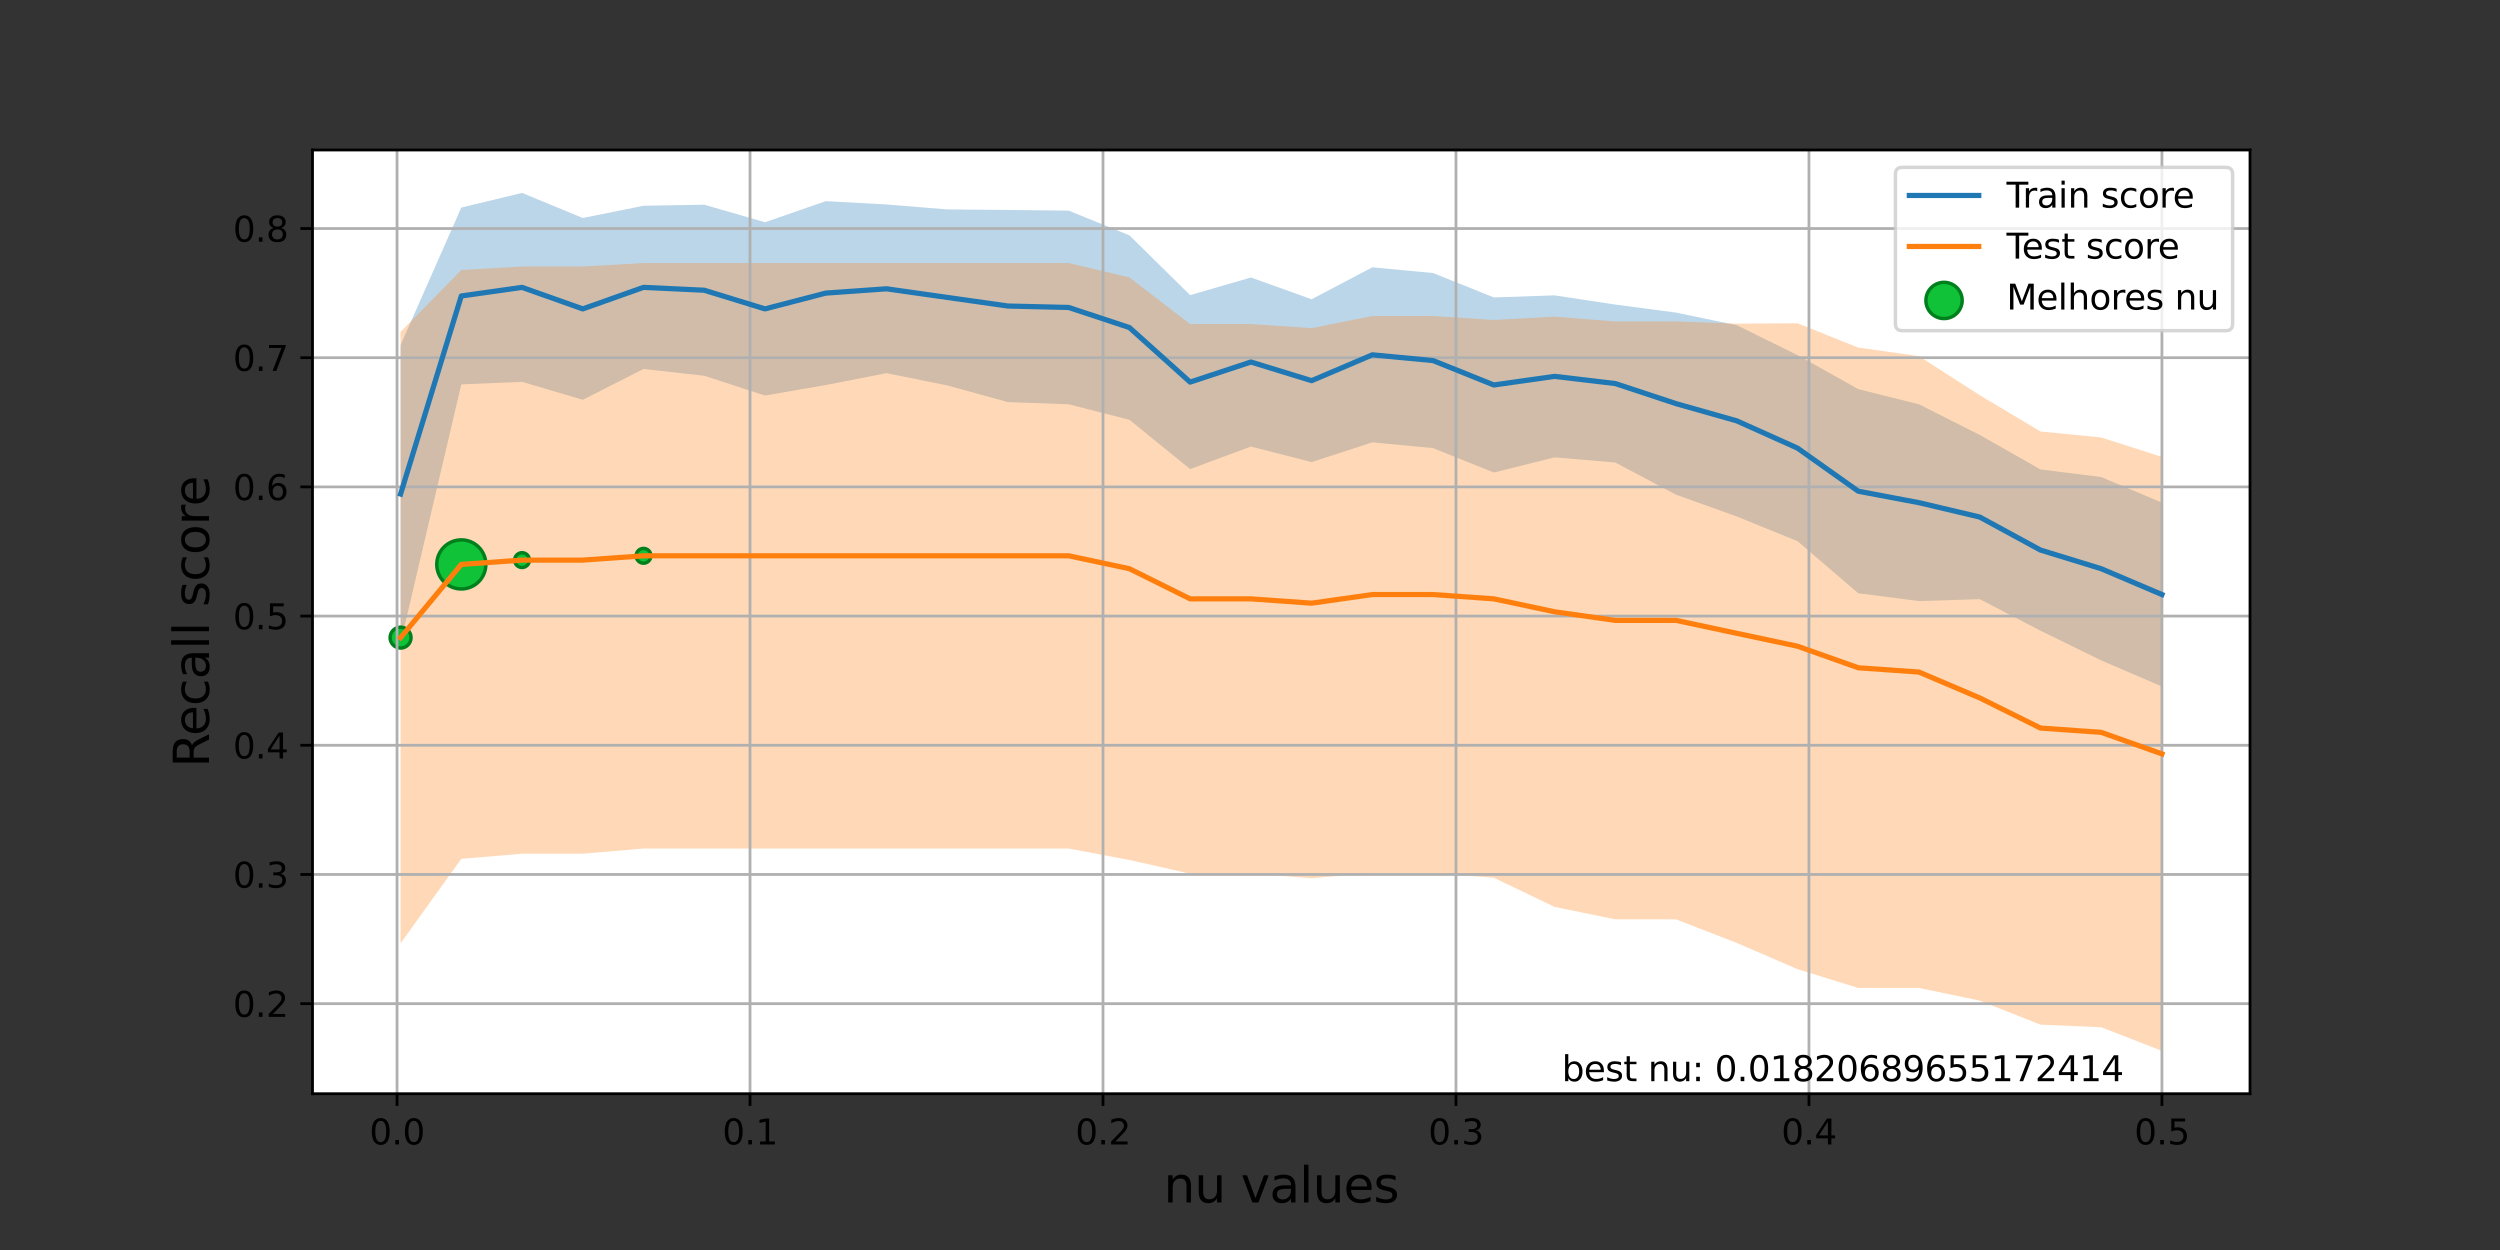 <?xml version="1.0" encoding="utf-8" standalone="no"?>
<!DOCTYPE svg PUBLIC "-//W3C//DTD SVG 1.1//EN"
  "http://www.w3.org/Graphics/SVG/1.1/DTD/svg11.dtd">
<svg height="360pt" version="1.1" viewBox="0 0 720 360" width="720pt" xmlns="http://www.w3.org/2000/svg" xmlns:xlink="http://www.w3.org/1999/xlink">
 <rect x="0" y="0" width="720" height="360" fill="#333333" stroke="none"/>
 <defs>
  <style type="text/css">*{stroke-linecap:butt;stroke-linejoin:round;}</style>
 </defs>
 <g id="figure_1">
  <g id="patch_1">
   <path d="M 0 360 
L 720 360 
L 720 0 
L 0 0 
z
" style="fill:none;"/>
  </g>
  <g id="axes_1">
   <g id="patch_2">
    <path d="M 90 315 
L 648 315 
L 648 43.2 
L 90 43.2 
z
" style="fill:#ffffff;"/>
   </g>
   <g id="PolyCollection_1">
    <path clip-path="url(#p609a828abe)" d="M 115.364 99.381 
L 115.364 185.206 
L 132.856 110.707 
L 150.348 109.969 
L 167.84 115.145 
L 185.332 106.268 
L 202.824 108.221 
L 220.317 113.921 
L 237.809 110.898 
L 255.301 107.47 
L 272.793 111.001 
L 290.285 115.803 
L 307.777 116.438 
L 325.27 120.898 
L 342.762 135.099 
L 360.254 128.608 
L 377.746 133.084 
L 395.238 127.4 
L 412.73 129.054 
L 430.223 136.092 
L 447.715 131.721 
L 465.207 133.204 
L 482.699 142.47 
L 500.191 148.75 
L 517.683 155.859 
L 535.176 170.86 
L 552.668 173.108 
L 570.16 172.561 
L 587.652 181.643 
L 605.144 190.194 
L 622.636 197.714 
L 622.636 144.75 
L 622.636 144.75 
L 605.144 137.387 
L 587.652 135.189 
L 570.16 125.254 
L 552.668 116.44 
L 535.176 112.073 
L 517.683 102.269 
L 500.191 93.669 
L 482.699 90.027 
L 465.207 87.717 
L 447.715 85.066 
L 430.223 85.656 
L 412.73 78.638 
L 395.238 76.984 
L 377.746 86.183 
L 360.254 79.911 
L 342.762 84.995 
L 325.27 67.777 
L 307.777 60.661 
L 290.285 60.47 
L 272.793 60.31 
L 255.301 58.88 
L 237.809 57.933 
L 220.317 64.005 
L 202.824 58.956 
L 185.332 59.256 
L 167.84 62.781 
L 150.348 55.555 
L 132.856 59.777 
L 115.364 99.381 
z
" style="fill:#1f77b4;fill-opacity:0.3;"/>
   </g>
   <g id="PolyCollection_2">
    <path clip-path="url(#p609a828abe)" d="M 115.364 95.595 
L 115.364 271.674 
L 132.856 247.34 
L 150.348 245.869 
L 167.84 245.869 
L 185.332 244.379 
L 202.824 244.379 
L 220.317 244.379 
L 237.809 244.379 
L 255.301 244.379 
L 272.793 244.379 
L 290.285 244.379 
L 307.777 244.379 
L 325.27 247.681 
L 342.762 251.613 
L 360.254 251.613 
L 377.746 252.923 
L 395.238 251.462 
L 412.73 251.462 
L 430.223 252.79 
L 447.715 261.195 
L 465.207 264.772 
L 482.699 264.772 
L 500.191 271.572 
L 517.683 279.131 
L 535.176 284.529 
L 552.668 284.532 
L 570.16 288.18 
L 587.652 295.094 
L 605.144 295.848 
L 622.636 302.645 
L 622.636 131.596 
L 622.636 131.596 
L 605.144 125.992 
L 587.652 124.265 
L 570.16 113.816 
L 552.668 102.581 
L 535.176 100.103 
L 517.683 93.099 
L 500.191 93.216 
L 482.699 92.575 
L 465.207 92.575 
L 447.715 91.191 
L 430.223 92.154 
L 412.73 91.002 
L 395.238 91.002 
L 377.746 94.503 
L 360.254 93.331 
L 342.762 93.331 
L 325.27 79.9 
L 307.777 75.761 
L 290.285 75.761 
L 272.793 75.761 
L 255.301 75.761 
L 237.809 75.761 
L 220.317 75.761 
L 202.824 75.761 
L 185.332 75.761 
L 167.84 76.751 
L 150.348 76.751 
L 132.856 77.761 
L 115.364 95.595 
z
" style="fill:#ff7f0e;fill-opacity:0.3;"/>
   </g>
   <g id="PathCollection_1">
    <path clip-path="url(#p609a828abe)" d="M 115.364 186.65 
C 116.163 186.65 116.93 186.332 117.496 185.766 
C 118.061 185.201 118.379 184.434 118.379 183.634 
C 118.379 182.835 118.061 182.068 117.496 181.502 
C 116.93 180.937 116.163 180.619 115.364 180.619 
C 114.564 180.619 113.797 180.937 113.232 181.502 
C 112.666 182.068 112.349 182.835 112.349 183.634 
C 112.349 184.434 112.666 185.201 113.232 185.766 
C 113.797 186.332 114.564 186.65 115.364 186.65 
z
" style="fill:#0fc238;stroke:#00801d;"/>
    <path clip-path="url(#p609a828abe)" d="M 132.856 169.622 
C 134.731 169.622 136.53 168.876 137.856 167.55 
C 139.182 166.224 139.927 164.426 139.927 162.55 
C 139.927 160.675 139.182 158.876 137.856 157.55 
C 136.53 156.224 134.731 155.479 132.856 155.479 
C 130.981 155.479 129.182 156.224 127.856 157.55 
C 126.53 158.876 125.785 160.675 125.785 162.55 
C 125.785 164.426 126.53 166.224 127.856 167.55 
C 129.182 168.876 130.981 169.622 132.856 169.622 
z
" style="fill:#0fc238;stroke:#00801d;"/>
    <path clip-path="url(#p609a828abe)" d="M 150.348 163.442 
C 150.913 163.442 151.456 163.218 151.856 162.818 
C 152.255 162.418 152.48 161.876 152.48 161.31 
C 152.48 160.745 152.255 160.202 151.856 159.803 
C 151.456 159.403 150.913 159.178 150.348 159.178 
C 149.783 159.178 149.24 159.403 148.84 159.803 
C 148.441 160.202 148.216 160.745 148.216 161.31 
C 148.216 161.876 148.441 162.418 148.84 162.818 
C 149.24 163.218 149.783 163.442 150.348 163.442 
z
" style="fill:#0fc238;stroke:#00801d;"/>
    <path clip-path="url(#p609a828abe)" d="M 185.332 162.202 
C 185.898 162.202 186.44 161.977 186.84 161.578 
C 187.24 161.178 187.464 160.635 187.464 160.07 
C 187.464 159.505 187.24 158.962 186.84 158.562 
C 186.44 158.163 185.898 157.938 185.332 157.938 
C 184.767 157.938 184.225 158.163 183.825 158.562 
C 183.425 158.962 183.2 159.505 183.2 160.07 
C 183.2 160.635 183.425 161.178 183.825 161.578 
C 184.225 161.977 184.767 162.202 185.332 162.202 
z
" style="fill:#0fc238;stroke:#00801d;"/>
   </g>
   <g id="matplotlib.axis_1">
    <g id="xtick_1">
     <g id="line2d_1">
      <path clip-path="url(#p609a828abe)" d="M 114.347 315 
L 114.347 43.2 
" style="fill:none;stroke:#b0b0b0;stroke-linecap:square;stroke-width:0.8;"/>
     </g>
     <g id="line2d_2">
      <defs>
       <path d="M 0 0 
L 0 3.5 
" id="m0a4622e505" style="stroke:#000000;stroke-width:0.8;"/>
      </defs>
      <g>
       <use style="stroke:#000000;stroke-width:0.8;" x="114.347" xlink:href="#m0a4622e505" y="315"/>
      </g>
     </g>
     <g id="text_1">
      <!-- 0.0 -->
      <g transform="translate(106.395 329.598)scale(0.1 -0.1)">
       <defs>
        <path d="M 2034 4250 
Q 1547 4250 1301 3770 
Q 1056 3291 1056 2328 
Q 1056 1369 1301 889 
Q 1547 409 2034 409 
Q 2525 409 2770 889 
Q 3016 1369 3016 2328 
Q 3016 3291 2770 3770 
Q 2525 4250 2034 4250 
z
M 2034 4750 
Q 2819 4750 3233 4129 
Q 3647 3509 3647 2328 
Q 3647 1150 3233 529 
Q 2819 -91 2034 -91 
Q 1250 -91 836 529 
Q 422 1150 422 2328 
Q 422 3509 836 4129 
Q 1250 4750 2034 4750 
z
" id="DejaVuSans-30" transform="scale(0.016)"/>
        <path d="M 684 794 
L 1344 794 
L 1344 0 
L 684 0 
L 684 794 
z
" id="DejaVuSans-2e" transform="scale(0.016)"/>
       </defs>
       <use xlink:href="#DejaVuSans-30"/>
       <use x="63.623" xlink:href="#DejaVuSans-2e"/>
       <use x="95.41" xlink:href="#DejaVuSans-30"/>
      </g>
     </g>
    </g>
    <g id="xtick_2">
     <g id="line2d_3">
      <path clip-path="url(#p609a828abe)" d="M 216.005 315 
L 216.005 43.2 
" style="fill:none;stroke:#b0b0b0;stroke-linecap:square;stroke-width:0.8;"/>
     </g>
     <g id="line2d_4">
      <g>
       <use style="stroke:#000000;stroke-width:0.8;" x="216.005" xlink:href="#m0a4622e505" y="315"/>
      </g>
     </g>
     <g id="text_2">
      <!-- 0.1 -->
      <g transform="translate(208.053 329.598)scale(0.1 -0.1)">
       <defs>
        <path d="M 794 531 
L 1825 531 
L 1825 4091 
L 703 3866 
L 703 4441 
L 1819 4666 
L 2450 4666 
L 2450 531 
L 3481 531 
L 3481 0 
L 794 0 
L 794 531 
z
" id="DejaVuSans-31" transform="scale(0.016)"/>
       </defs>
       <use xlink:href="#DejaVuSans-30"/>
       <use x="63.623" xlink:href="#DejaVuSans-2e"/>
       <use x="95.41" xlink:href="#DejaVuSans-31"/>
      </g>
     </g>
    </g>
    <g id="xtick_3">
     <g id="line2d_5">
      <path clip-path="url(#p609a828abe)" d="M 317.663 315 
L 317.663 43.2 
" style="fill:none;stroke:#b0b0b0;stroke-linecap:square;stroke-width:0.8;"/>
     </g>
     <g id="line2d_6">
      <g>
       <use style="stroke:#000000;stroke-width:0.8;" x="317.663" xlink:href="#m0a4622e505" y="315"/>
      </g>
     </g>
     <g id="text_3">
      <!-- 0.2 -->
      <g transform="translate(309.711 329.598)scale(0.1 -0.1)">
       <defs>
        <path d="M 1228 531 
L 3431 531 
L 3431 0 
L 469 0 
L 469 531 
Q 828 903 1448 1529 
Q 2069 2156 2228 2338 
Q 2531 2678 2651 2914 
Q 2772 3150 2772 3378 
Q 2772 3750 2511 3984 
Q 2250 4219 1831 4219 
Q 1534 4219 1204 4116 
Q 875 4013 500 3803 
L 500 4441 
Q 881 4594 1212 4672 
Q 1544 4750 1819 4750 
Q 2544 4750 2975 4387 
Q 3406 4025 3406 3419 
Q 3406 3131 3298 2873 
Q 3191 2616 2906 2266 
Q 2828 2175 2409 1742 
Q 1991 1309 1228 531 
z
" id="DejaVuSans-32" transform="scale(0.016)"/>
       </defs>
       <use xlink:href="#DejaVuSans-30"/>
       <use x="63.623" xlink:href="#DejaVuSans-2e"/>
       <use x="95.41" xlink:href="#DejaVuSans-32"/>
      </g>
     </g>
    </g>
    <g id="xtick_4">
     <g id="line2d_7">
      <path clip-path="url(#p609a828abe)" d="M 419.321 315 
L 419.321 43.2 
" style="fill:none;stroke:#b0b0b0;stroke-linecap:square;stroke-width:0.8;"/>
     </g>
     <g id="line2d_8">
      <g>
       <use style="stroke:#000000;stroke-width:0.8;" x="419.321" xlink:href="#m0a4622e505" y="315"/>
      </g>
     </g>
     <g id="text_4">
      <!-- 0.3 -->
      <g transform="translate(411.369 329.598)scale(0.1 -0.1)">
       <defs>
        <path d="M 2597 2516 
Q 3050 2419 3304 2112 
Q 3559 1806 3559 1356 
Q 3559 666 3084 287 
Q 2609 -91 1734 -91 
Q 1441 -91 1130 -33 
Q 819 25 488 141 
L 488 750 
Q 750 597 1062 519 
Q 1375 441 1716 441 
Q 2309 441 2620 675 
Q 2931 909 2931 1356 
Q 2931 1769 2642 2001 
Q 2353 2234 1838 2234 
L 1294 2234 
L 1294 2753 
L 1863 2753 
Q 2328 2753 2575 2939 
Q 2822 3125 2822 3475 
Q 2822 3834 2567 4026 
Q 2313 4219 1838 4219 
Q 1578 4219 1281 4162 
Q 984 4106 628 3988 
L 628 4550 
Q 988 4650 1302 4700 
Q 1616 4750 1894 4750 
Q 2613 4750 3031 4423 
Q 3450 4097 3450 3541 
Q 3450 3153 3228 2886 
Q 3006 2619 2597 2516 
z
" id="DejaVuSans-33" transform="scale(0.016)"/>
       </defs>
       <use xlink:href="#DejaVuSans-30"/>
       <use x="63.623" xlink:href="#DejaVuSans-2e"/>
       <use x="95.41" xlink:href="#DejaVuSans-33"/>
      </g>
     </g>
    </g>
    <g id="xtick_5">
     <g id="line2d_9">
      <path clip-path="url(#p609a828abe)" d="M 520.979 315 
L 520.979 43.2 
" style="fill:none;stroke:#b0b0b0;stroke-linecap:square;stroke-width:0.8;"/>
     </g>
     <g id="line2d_10">
      <g>
       <use style="stroke:#000000;stroke-width:0.8;" x="520.979" xlink:href="#m0a4622e505" y="315"/>
      </g>
     </g>
     <g id="text_5">
      <!-- 0.4 -->
      <g transform="translate(513.027 329.598)scale(0.1 -0.1)">
       <defs>
        <path d="M 2419 4116 
L 825 1625 
L 2419 1625 
L 2419 4116 
z
M 2253 4666 
L 3047 4666 
L 3047 1625 
L 3713 1625 
L 3713 1100 
L 3047 1100 
L 3047 0 
L 2419 0 
L 2419 1100 
L 313 1100 
L 313 1709 
L 2253 4666 
z
" id="DejaVuSans-34" transform="scale(0.016)"/>
       </defs>
       <use xlink:href="#DejaVuSans-30"/>
       <use x="63.623" xlink:href="#DejaVuSans-2e"/>
       <use x="95.41" xlink:href="#DejaVuSans-34"/>
      </g>
     </g>
    </g>
    <g id="xtick_6">
     <g id="line2d_11">
      <path clip-path="url(#p609a828abe)" d="M 622.636 315 
L 622.636 43.2 
" style="fill:none;stroke:#b0b0b0;stroke-linecap:square;stroke-width:0.8;"/>
     </g>
     <g id="line2d_12">
      <g>
       <use style="stroke:#000000;stroke-width:0.8;" x="622.636" xlink:href="#m0a4622e505" y="315"/>
      </g>
     </g>
     <g id="text_6">
      <!-- 0.5 -->
      <g transform="translate(614.685 329.598)scale(0.1 -0.1)">
       <defs>
        <path d="M 691 4666 
L 3169 4666 
L 3169 4134 
L 1269 4134 
L 1269 2991 
Q 1406 3038 1543 3061 
Q 1681 3084 1819 3084 
Q 2600 3084 3056 2656 
Q 3513 2228 3513 1497 
Q 3513 744 3044 326 
Q 2575 -91 1722 -91 
Q 1428 -91 1123 -41 
Q 819 9 494 109 
L 494 744 
Q 775 591 1075 516 
Q 1375 441 1709 441 
Q 2250 441 2565 725 
Q 2881 1009 2881 1497 
Q 2881 1984 2565 2268 
Q 2250 2553 1709 2553 
Q 1456 2553 1204 2497 
Q 953 2441 691 2322 
L 691 4666 
z
" id="DejaVuSans-35" transform="scale(0.016)"/>
       </defs>
       <use xlink:href="#DejaVuSans-30"/>
       <use x="63.623" xlink:href="#DejaVuSans-2e"/>
       <use x="95.41" xlink:href="#DejaVuSans-35"/>
      </g>
     </g>
    </g>
    <g id="text_7">
     <!-- nu values -->
     <g transform="translate(335.135 346.316)scale(0.14 -0.14)">
      <defs>
       <path d="M 3513 2113 
L 3513 0 
L 2938 0 
L 2938 2094 
Q 2938 2591 2744 2837 
Q 2550 3084 2163 3084 
Q 1697 3084 1428 2787 
Q 1159 2491 1159 1978 
L 1159 0 
L 581 0 
L 581 3500 
L 1159 3500 
L 1159 2956 
Q 1366 3272 1645 3428 
Q 1925 3584 2291 3584 
Q 2894 3584 3203 3211 
Q 3513 2838 3513 2113 
z
" id="DejaVuSans-6e" transform="scale(0.016)"/>
       <path d="M 544 1381 
L 544 3500 
L 1119 3500 
L 1119 1403 
Q 1119 906 1312 657 
Q 1506 409 1894 409 
Q 2359 409 2629 706 
Q 2900 1003 2900 1516 
L 2900 3500 
L 3475 3500 
L 3475 0 
L 2900 0 
L 2900 538 
Q 2691 219 2414 64 
Q 2138 -91 1772 -91 
Q 1169 -91 856 284 
Q 544 659 544 1381 
z
M 1991 3584 
L 1991 3584 
z
" id="DejaVuSans-75" transform="scale(0.016)"/>
       <path id="DejaVuSans-20" transform="scale(0.016)"/>
       <path d="M 191 3500 
L 800 3500 
L 1894 563 
L 2988 3500 
L 3597 3500 
L 2284 0 
L 1503 0 
L 191 3500 
z
" id="DejaVuSans-76" transform="scale(0.016)"/>
       <path d="M 2194 1759 
Q 1497 1759 1228 1600 
Q 959 1441 959 1056 
Q 959 750 1161 570 
Q 1363 391 1709 391 
Q 2188 391 2477 730 
Q 2766 1069 2766 1631 
L 2766 1759 
L 2194 1759 
z
M 3341 1997 
L 3341 0 
L 2766 0 
L 2766 531 
Q 2569 213 2275 61 
Q 1981 -91 1556 -91 
Q 1019 -91 701 211 
Q 384 513 384 1019 
Q 384 1609 779 1909 
Q 1175 2209 1959 2209 
L 2766 2209 
L 2766 2266 
Q 2766 2663 2505 2880 
Q 2244 3097 1772 3097 
Q 1472 3097 1187 3025 
Q 903 2953 641 2809 
L 641 3341 
Q 956 3463 1253 3523 
Q 1550 3584 1831 3584 
Q 2591 3584 2966 3190 
Q 3341 2797 3341 1997 
z
" id="DejaVuSans-61" transform="scale(0.016)"/>
       <path d="M 603 4863 
L 1178 4863 
L 1178 0 
L 603 0 
L 603 4863 
z
" id="DejaVuSans-6c" transform="scale(0.016)"/>
       <path d="M 3597 1894 
L 3597 1613 
L 953 1613 
Q 991 1019 1311 708 
Q 1631 397 2203 397 
Q 2534 397 2845 478 
Q 3156 559 3463 722 
L 3463 178 
Q 3153 47 2828 -22 
Q 2503 -91 2169 -91 
Q 1331 -91 842 396 
Q 353 884 353 1716 
Q 353 2575 817 3079 
Q 1281 3584 2069 3584 
Q 2775 3584 3186 3129 
Q 3597 2675 3597 1894 
z
M 3022 2063 
Q 3016 2534 2758 2815 
Q 2500 3097 2075 3097 
Q 1594 3097 1305 2825 
Q 1016 2553 972 2059 
L 3022 2063 
z
" id="DejaVuSans-65" transform="scale(0.016)"/>
       <path d="M 2834 3397 
L 2834 2853 
Q 2591 2978 2328 3040 
Q 2066 3103 1784 3103 
Q 1356 3103 1142 2972 
Q 928 2841 928 2578 
Q 928 2378 1081 2264 
Q 1234 2150 1697 2047 
L 1894 2003 
Q 2506 1872 2764 1633 
Q 3022 1394 3022 966 
Q 3022 478 2636 193 
Q 2250 -91 1575 -91 
Q 1294 -91 989 -36 
Q 684 19 347 128 
L 347 722 
Q 666 556 975 473 
Q 1284 391 1588 391 
Q 1994 391 2212 530 
Q 2431 669 2431 922 
Q 2431 1156 2273 1281 
Q 2116 1406 1581 1522 
L 1381 1569 
Q 847 1681 609 1914 
Q 372 2147 372 2553 
Q 372 3047 722 3315 
Q 1072 3584 1716 3584 
Q 2034 3584 2315 3537 
Q 2597 3491 2834 3397 
z
" id="DejaVuSans-73" transform="scale(0.016)"/>
      </defs>
      <use xlink:href="#DejaVuSans-6e"/>
      <use x="63.379" xlink:href="#DejaVuSans-75"/>
      <use x="126.758" xlink:href="#DejaVuSans-20"/>
      <use x="158.545" xlink:href="#DejaVuSans-76"/>
      <use x="217.725" xlink:href="#DejaVuSans-61"/>
      <use x="279.004" xlink:href="#DejaVuSans-6c"/>
      <use x="306.787" xlink:href="#DejaVuSans-75"/>
      <use x="370.166" xlink:href="#DejaVuSans-65"/>
      <use x="431.689" xlink:href="#DejaVuSans-73"/>
     </g>
    </g>
   </g>
   <g id="matplotlib.axis_2">
    <g id="ytick_1">
     <g id="line2d_13">
      <path clip-path="url(#p609a828abe)" d="M 90 289.055 
L 648 289.055 
" style="fill:none;stroke:#b0b0b0;stroke-linecap:square;stroke-width:0.8;"/>
     </g>
     <g id="line2d_14">
      <defs>
       <path d="M 0 0 
L -3.5 0 
" id="md612f55e5f" style="stroke:#000000;stroke-width:0.8;"/>
      </defs>
      <g>
       <use style="stroke:#000000;stroke-width:0.8;" x="90" xlink:href="#md612f55e5f" y="289.055"/>
      </g>
     </g>
     <g id="text_8">
      <!-- 0.2 -->
      <g transform="translate(67.097 292.854)scale(0.1 -0.1)">
       <use xlink:href="#DejaVuSans-30"/>
       <use x="63.623" xlink:href="#DejaVuSans-2e"/>
       <use x="95.41" xlink:href="#DejaVuSans-32"/>
      </g>
     </g>
    </g>
    <g id="ytick_2">
     <g id="line2d_15">
      <path clip-path="url(#p609a828abe)" d="M 90 251.847 
L 648 251.847 
" style="fill:none;stroke:#b0b0b0;stroke-linecap:square;stroke-width:0.8;"/>
     </g>
     <g id="line2d_16">
      <g>
       <use style="stroke:#000000;stroke-width:0.8;" x="90" xlink:href="#md612f55e5f" y="251.847"/>
      </g>
     </g>
     <g id="text_9">
      <!-- 0.3 -->
      <g transform="translate(67.097 255.647)scale(0.1 -0.1)">
       <use xlink:href="#DejaVuSans-30"/>
       <use x="63.623" xlink:href="#DejaVuSans-2e"/>
       <use x="95.41" xlink:href="#DejaVuSans-33"/>
      </g>
     </g>
    </g>
    <g id="ytick_3">
     <g id="line2d_17">
      <path clip-path="url(#p609a828abe)" d="M 90 214.64 
L 648 214.64 
" style="fill:none;stroke:#b0b0b0;stroke-linecap:square;stroke-width:0.8;"/>
     </g>
     <g id="line2d_18">
      <g>
       <use style="stroke:#000000;stroke-width:0.8;" x="90" xlink:href="#md612f55e5f" y="214.64"/>
      </g>
     </g>
     <g id="text_10">
      <!-- 0.4 -->
      <g transform="translate(67.097 218.44)scale(0.1 -0.1)">
       <use xlink:href="#DejaVuSans-30"/>
       <use x="63.623" xlink:href="#DejaVuSans-2e"/>
       <use x="95.41" xlink:href="#DejaVuSans-34"/>
      </g>
     </g>
    </g>
    <g id="ytick_4">
     <g id="line2d_19">
      <path clip-path="url(#p609a828abe)" d="M 90 177.433 
L 648 177.433 
" style="fill:none;stroke:#b0b0b0;stroke-linecap:square;stroke-width:0.8;"/>
     </g>
     <g id="line2d_20">
      <g>
       <use style="stroke:#000000;stroke-width:0.8;" x="90" xlink:href="#md612f55e5f" y="177.433"/>
      </g>
     </g>
     <g id="text_11">
      <!-- 0.5 -->
      <g transform="translate(67.097 181.232)scale(0.1 -0.1)">
       <use xlink:href="#DejaVuSans-30"/>
       <use x="63.623" xlink:href="#DejaVuSans-2e"/>
       <use x="95.41" xlink:href="#DejaVuSans-35"/>
      </g>
     </g>
    </g>
    <g id="ytick_5">
     <g id="line2d_21">
      <path clip-path="url(#p609a828abe)" d="M 90 140.226 
L 648 140.226 
" style="fill:none;stroke:#b0b0b0;stroke-linecap:square;stroke-width:0.8;"/>
     </g>
     <g id="line2d_22">
      <g>
       <use style="stroke:#000000;stroke-width:0.8;" x="90" xlink:href="#md612f55e5f" y="140.226"/>
      </g>
     </g>
     <g id="text_12">
      <!-- 0.6 -->
      <g transform="translate(67.097 144.025)scale(0.1 -0.1)">
       <defs>
        <path d="M 2113 2584 
Q 1688 2584 1439 2293 
Q 1191 2003 1191 1497 
Q 1191 994 1439 701 
Q 1688 409 2113 409 
Q 2538 409 2786 701 
Q 3034 994 3034 1497 
Q 3034 2003 2786 2293 
Q 2538 2584 2113 2584 
z
M 3366 4563 
L 3366 3988 
Q 3128 4100 2886 4159 
Q 2644 4219 2406 4219 
Q 1781 4219 1451 3797 
Q 1122 3375 1075 2522 
Q 1259 2794 1537 2939 
Q 1816 3084 2150 3084 
Q 2853 3084 3261 2657 
Q 3669 2231 3669 1497 
Q 3669 778 3244 343 
Q 2819 -91 2113 -91 
Q 1303 -91 875 529 
Q 447 1150 447 2328 
Q 447 3434 972 4092 
Q 1497 4750 2381 4750 
Q 2619 4750 2861 4703 
Q 3103 4656 3366 4563 
z
" id="DejaVuSans-36" transform="scale(0.016)"/>
       </defs>
       <use xlink:href="#DejaVuSans-30"/>
       <use x="63.623" xlink:href="#DejaVuSans-2e"/>
       <use x="95.41" xlink:href="#DejaVuSans-36"/>
      </g>
     </g>
    </g>
    <g id="ytick_6">
     <g id="line2d_23">
      <path clip-path="url(#p609a828abe)" d="M 90 103.019 
L 648 103.019 
" style="fill:none;stroke:#b0b0b0;stroke-linecap:square;stroke-width:0.8;"/>
     </g>
     <g id="line2d_24">
      <g>
       <use style="stroke:#000000;stroke-width:0.8;" x="90" xlink:href="#md612f55e5f" y="103.019"/>
      </g>
     </g>
     <g id="text_13">
      <!-- 0.7 -->
      <g transform="translate(67.097 106.818)scale(0.1 -0.1)">
       <defs>
        <path d="M 525 4666 
L 3525 4666 
L 3525 4397 
L 1831 0 
L 1172 0 
L 2766 4134 
L 525 4134 
L 525 4666 
z
" id="DejaVuSans-37" transform="scale(0.016)"/>
       </defs>
       <use xlink:href="#DejaVuSans-30"/>
       <use x="63.623" xlink:href="#DejaVuSans-2e"/>
       <use x="95.41" xlink:href="#DejaVuSans-37"/>
      </g>
     </g>
    </g>
    <g id="ytick_7">
     <g id="line2d_25">
      <path clip-path="url(#p609a828abe)" d="M 90 65.812 
L 648 65.812 
" style="fill:none;stroke:#b0b0b0;stroke-linecap:square;stroke-width:0.8;"/>
     </g>
     <g id="line2d_26">
      <g>
       <use style="stroke:#000000;stroke-width:0.8;" x="90" xlink:href="#md612f55e5f" y="65.812"/>
      </g>
     </g>
     <g id="text_14">
      <!-- 0.8 -->
      <g transform="translate(67.097 69.611)scale(0.1 -0.1)">
       <defs>
        <path d="M 2034 2216 
Q 1584 2216 1326 1975 
Q 1069 1734 1069 1313 
Q 1069 891 1326 650 
Q 1584 409 2034 409 
Q 2484 409 2743 651 
Q 3003 894 3003 1313 
Q 3003 1734 2745 1975 
Q 2488 2216 2034 2216 
z
M 1403 2484 
Q 997 2584 770 2862 
Q 544 3141 544 3541 
Q 544 4100 942 4425 
Q 1341 4750 2034 4750 
Q 2731 4750 3128 4425 
Q 3525 4100 3525 3541 
Q 3525 3141 3298 2862 
Q 3072 2584 2669 2484 
Q 3125 2378 3379 2068 
Q 3634 1759 3634 1313 
Q 3634 634 3220 271 
Q 2806 -91 2034 -91 
Q 1263 -91 848 271 
Q 434 634 434 1313 
Q 434 1759 690 2068 
Q 947 2378 1403 2484 
z
M 1172 3481 
Q 1172 3119 1398 2916 
Q 1625 2713 2034 2713 
Q 2441 2713 2670 2916 
Q 2900 3119 2900 3481 
Q 2900 3844 2670 4047 
Q 2441 4250 2034 4250 
Q 1625 4250 1398 4047 
Q 1172 3844 1172 3481 
z
" id="DejaVuSans-38" transform="scale(0.016)"/>
       </defs>
       <use xlink:href="#DejaVuSans-30"/>
       <use x="63.623" xlink:href="#DejaVuSans-2e"/>
       <use x="95.41" xlink:href="#DejaVuSans-38"/>
      </g>
     </g>
    </g>
    <g id="text_15">
     <!-- Recall score -->
     <g transform="translate(60.185 221.015)rotate(-90)scale(0.14 -0.14)">
      <defs>
       <path d="M 2841 2188 
Q 3044 2119 3236 1894 
Q 3428 1669 3622 1275 
L 4263 0 
L 3584 0 
L 2988 1197 
Q 2756 1666 2539 1819 
Q 2322 1972 1947 1972 
L 1259 1972 
L 1259 0 
L 628 0 
L 628 4666 
L 2053 4666 
Q 2853 4666 3247 4331 
Q 3641 3997 3641 3322 
Q 3641 2881 3436 2590 
Q 3231 2300 2841 2188 
z
M 1259 4147 
L 1259 2491 
L 2053 2491 
Q 2509 2491 2742 2702 
Q 2975 2913 2975 3322 
Q 2975 3731 2742 3939 
Q 2509 4147 2053 4147 
L 1259 4147 
z
" id="DejaVuSans-52" transform="scale(0.016)"/>
       <path d="M 3122 3366 
L 3122 2828 
Q 2878 2963 2633 3030 
Q 2388 3097 2138 3097 
Q 1578 3097 1268 2742 
Q 959 2388 959 1747 
Q 959 1106 1268 751 
Q 1578 397 2138 397 
Q 2388 397 2633 464 
Q 2878 531 3122 666 
L 3122 134 
Q 2881 22 2623 -34 
Q 2366 -91 2075 -91 
Q 1284 -91 818 406 
Q 353 903 353 1747 
Q 353 2603 823 3093 
Q 1294 3584 2113 3584 
Q 2378 3584 2631 3529 
Q 2884 3475 3122 3366 
z
" id="DejaVuSans-63" transform="scale(0.016)"/>
       <path d="M 1959 3097 
Q 1497 3097 1228 2736 
Q 959 2375 959 1747 
Q 959 1119 1226 758 
Q 1494 397 1959 397 
Q 2419 397 2687 759 
Q 2956 1122 2956 1747 
Q 2956 2369 2687 2733 
Q 2419 3097 1959 3097 
z
M 1959 3584 
Q 2709 3584 3137 3096 
Q 3566 2609 3566 1747 
Q 3566 888 3137 398 
Q 2709 -91 1959 -91 
Q 1206 -91 779 398 
Q 353 888 353 1747 
Q 353 2609 779 3096 
Q 1206 3584 1959 3584 
z
" id="DejaVuSans-6f" transform="scale(0.016)"/>
       <path d="M 2631 2963 
Q 2534 3019 2420 3045 
Q 2306 3072 2169 3072 
Q 1681 3072 1420 2755 
Q 1159 2438 1159 1844 
L 1159 0 
L 581 0 
L 581 3500 
L 1159 3500 
L 1159 2956 
Q 1341 3275 1631 3429 
Q 1922 3584 2338 3584 
Q 2397 3584 2469 3576 
Q 2541 3569 2628 3553 
L 2631 2963 
z
" id="DejaVuSans-72" transform="scale(0.016)"/>
      </defs>
      <use xlink:href="#DejaVuSans-52"/>
      <use x="64.982" xlink:href="#DejaVuSans-65"/>
      <use x="126.506" xlink:href="#DejaVuSans-63"/>
      <use x="181.486" xlink:href="#DejaVuSans-61"/>
      <use x="242.766" xlink:href="#DejaVuSans-6c"/>
      <use x="270.549" xlink:href="#DejaVuSans-6c"/>
      <use x="298.332" xlink:href="#DejaVuSans-20"/>
      <use x="330.119" xlink:href="#DejaVuSans-73"/>
      <use x="382.219" xlink:href="#DejaVuSans-63"/>
      <use x="437.199" xlink:href="#DejaVuSans-6f"/>
      <use x="498.381" xlink:href="#DejaVuSans-72"/>
      <use x="537.244" xlink:href="#DejaVuSans-65"/>
     </g>
    </g>
   </g>
   <g id="line2d_27">
    <path clip-path="url(#p609a828abe)" d="M 115.364 142.293 
L 132.856 85.242 
L 150.348 82.762 
L 167.84 88.963 
L 185.332 82.762 
L 202.824 83.589 
L 220.317 88.963 
L 237.809 84.416 
L 255.301 83.175 
L 272.793 85.656 
L 290.285 88.136 
L 307.777 88.55 
L 325.27 94.337 
L 342.762 110.047 
L 360.254 104.259 
L 377.746 109.634 
L 395.238 102.192 
L 412.73 103.846 
L 430.223 110.874 
L 447.715 108.393 
L 465.207 110.461 
L 482.699 116.248 
L 500.191 121.209 
L 517.683 129.064 
L 535.176 141.466 
L 552.668 144.774 
L 570.16 148.908 
L 587.652 158.416 
L 605.144 163.791 
L 622.636 171.232 
" style="fill:none;stroke:#1f77b4;stroke-linecap:square;stroke-width:1.5;"/>
   </g>
   <g id="line2d_28">
    <path clip-path="url(#p609a828abe)" d="M 115.364 183.634 
L 132.856 162.55 
L 150.348 161.31 
L 167.84 161.31 
L 185.332 160.07 
L 202.824 160.07 
L 220.317 160.07 
L 237.809 160.07 
L 255.301 160.07 
L 272.793 160.07 
L 290.285 160.07 
L 307.777 160.07 
L 325.27 163.791 
L 342.762 172.472 
L 360.254 172.472 
L 377.746 173.713 
L 395.238 171.232 
L 412.73 171.232 
L 430.223 172.472 
L 447.715 176.193 
L 465.207 178.674 
L 482.699 178.674 
L 500.191 182.394 
L 517.683 186.115 
L 535.176 192.316 
L 552.668 193.556 
L 570.16 200.998 
L 587.652 209.679 
L 605.144 210.92 
L 622.636 217.121 
" style="fill:none;stroke:#ff7f0e;stroke-linecap:square;stroke-width:1.5;"/>
   </g>
   <g id="patch_3">
    <path d="M 90 315 
L 90 43.2 
" style="fill:none;stroke:#000000;stroke-linecap:square;stroke-linejoin:miter;stroke-width:0.8;"/>
   </g>
   <g id="patch_4">
    <path d="M 648 315 
L 648 43.2 
" style="fill:none;stroke:#000000;stroke-linecap:square;stroke-linejoin:miter;stroke-width:0.8;"/>
   </g>
   <g id="patch_5">
    <path d="M 90 315 
L 648 315 
" style="fill:none;stroke:#000000;stroke-linecap:square;stroke-linejoin:miter;stroke-width:0.8;"/>
   </g>
   <g id="patch_6">
    <path d="M 90 43.2 
L 648 43.2 
" style="fill:none;stroke:#000000;stroke-linecap:square;stroke-linejoin:miter;stroke-width:0.8;"/>
   </g>
   <g id="text_16">
    <!-- best nu: 0.01820689655172414 -->
    <g transform="translate(449.818 311.379)scale(0.1 -0.1)">
     <defs>
      <path d="M 3116 1747 
Q 3116 2381 2855 2742 
Q 2594 3103 2138 3103 
Q 1681 3103 1420 2742 
Q 1159 2381 1159 1747 
Q 1159 1113 1420 752 
Q 1681 391 2138 391 
Q 2594 391 2855 752 
Q 3116 1113 3116 1747 
z
M 1159 2969 
Q 1341 3281 1617 3432 
Q 1894 3584 2278 3584 
Q 2916 3584 3314 3078 
Q 3713 2572 3713 1747 
Q 3713 922 3314 415 
Q 2916 -91 2278 -91 
Q 1894 -91 1617 61 
Q 1341 213 1159 525 
L 1159 0 
L 581 0 
L 581 4863 
L 1159 4863 
L 1159 2969 
z
" id="DejaVuSans-62" transform="scale(0.016)"/>
      <path d="M 1172 4494 
L 1172 3500 
L 2356 3500 
L 2356 3053 
L 1172 3053 
L 1172 1153 
Q 1172 725 1289 603 
Q 1406 481 1766 481 
L 2356 481 
L 2356 0 
L 1766 0 
Q 1100 0 847 248 
Q 594 497 594 1153 
L 594 3053 
L 172 3053 
L 172 3500 
L 594 3500 
L 594 4494 
L 1172 4494 
z
" id="DejaVuSans-74" transform="scale(0.016)"/>
      <path d="M 750 794 
L 1409 794 
L 1409 0 
L 750 0 
L 750 794 
z
M 750 3309 
L 1409 3309 
L 1409 2516 
L 750 2516 
L 750 3309 
z
" id="DejaVuSans-3a" transform="scale(0.016)"/>
      <path d="M 703 97 
L 703 672 
Q 941 559 1184 500 
Q 1428 441 1663 441 
Q 2288 441 2617 861 
Q 2947 1281 2994 2138 
Q 2813 1869 2534 1725 
Q 2256 1581 1919 1581 
Q 1219 1581 811 2004 
Q 403 2428 403 3163 
Q 403 3881 828 4315 
Q 1253 4750 1959 4750 
Q 2769 4750 3195 4129 
Q 3622 3509 3622 2328 
Q 3622 1225 3098 567 
Q 2575 -91 1691 -91 
Q 1453 -91 1209 -44 
Q 966 3 703 97 
z
M 1959 2075 
Q 2384 2075 2632 2365 
Q 2881 2656 2881 3163 
Q 2881 3666 2632 3958 
Q 2384 4250 1959 4250 
Q 1534 4250 1286 3958 
Q 1038 3666 1038 3163 
Q 1038 2656 1286 2365 
Q 1534 2075 1959 2075 
z
" id="DejaVuSans-39" transform="scale(0.016)"/>
     </defs>
     <use xlink:href="#DejaVuSans-62"/>
     <use x="63.477" xlink:href="#DejaVuSans-65"/>
     <use x="125" xlink:href="#DejaVuSans-73"/>
     <use x="177.1" xlink:href="#DejaVuSans-74"/>
     <use x="216.309" xlink:href="#DejaVuSans-20"/>
     <use x="248.096" xlink:href="#DejaVuSans-6e"/>
     <use x="311.475" xlink:href="#DejaVuSans-75"/>
     <use x="374.854" xlink:href="#DejaVuSans-3a"/>
     <use x="408.545" xlink:href="#DejaVuSans-20"/>
     <use x="440.332" xlink:href="#DejaVuSans-30"/>
     <use x="503.955" xlink:href="#DejaVuSans-2e"/>
     <use x="535.742" xlink:href="#DejaVuSans-30"/>
     <use x="599.365" xlink:href="#DejaVuSans-31"/>
     <use x="662.988" xlink:href="#DejaVuSans-38"/>
     <use x="726.611" xlink:href="#DejaVuSans-32"/>
     <use x="790.234" xlink:href="#DejaVuSans-30"/>
     <use x="853.857" xlink:href="#DejaVuSans-36"/>
     <use x="917.48" xlink:href="#DejaVuSans-38"/>
     <use x="981.104" xlink:href="#DejaVuSans-39"/>
     <use x="1044.727" xlink:href="#DejaVuSans-36"/>
     <use x="1108.35" xlink:href="#DejaVuSans-35"/>
     <use x="1171.973" xlink:href="#DejaVuSans-35"/>
     <use x="1235.596" xlink:href="#DejaVuSans-31"/>
     <use x="1299.219" xlink:href="#DejaVuSans-37"/>
     <use x="1362.842" xlink:href="#DejaVuSans-32"/>
     <use x="1426.465" xlink:href="#DejaVuSans-34"/>
     <use x="1490.088" xlink:href="#DejaVuSans-31"/>
     <use x="1553.711" xlink:href="#DejaVuSans-34"/>
    </g>
   </g>
   <g id="legend_1">
    <g id="patch_7">
     <path d="M 547.883 95.234 
L 641 95.234 
Q 643 95.234 643 93.234 
L 643 50.2 
Q 643 48.2 641 48.2 
L 547.883 48.2 
Q 545.883 48.2 545.883 50.2 
L 545.883 93.234 
Q 545.883 95.234 547.883 95.234 
z
" style="fill:#ffffff;opacity:0.8;stroke:#cccccc;stroke-linejoin:miter;"/>
    </g>
    <g id="line2d_29">
     <path d="M 549.883 56.298 
L 569.883 56.298 
" style="fill:none;stroke:#1f77b4;stroke-linecap:square;stroke-width:1.5;"/>
    </g>
    <g id="line2d_30"/>
    <g id="text_17">
     <!-- Train score -->
     <g transform="translate(577.883 59.798)scale(0.1 -0.1)">
      <defs>
       <path d="M -19 4666 
L 3928 4666 
L 3928 4134 
L 2272 4134 
L 2272 0 
L 1638 0 
L 1638 4134 
L -19 4134 
L -19 4666 
z
" id="DejaVuSans-54" transform="scale(0.016)"/>
       <path d="M 603 3500 
L 1178 3500 
L 1178 0 
L 603 0 
L 603 3500 
z
M 603 4863 
L 1178 4863 
L 1178 4134 
L 603 4134 
L 603 4863 
z
" id="DejaVuSans-69" transform="scale(0.016)"/>
      </defs>
      <use xlink:href="#DejaVuSans-54"/>
      <use x="46.334" xlink:href="#DejaVuSans-72"/>
      <use x="87.447" xlink:href="#DejaVuSans-61"/>
      <use x="148.727" xlink:href="#DejaVuSans-69"/>
      <use x="176.51" xlink:href="#DejaVuSans-6e"/>
      <use x="239.889" xlink:href="#DejaVuSans-20"/>
      <use x="271.676" xlink:href="#DejaVuSans-73"/>
      <use x="323.775" xlink:href="#DejaVuSans-63"/>
      <use x="378.756" xlink:href="#DejaVuSans-6f"/>
      <use x="439.938" xlink:href="#DejaVuSans-72"/>
      <use x="478.801" xlink:href="#DejaVuSans-65"/>
     </g>
    </g>
    <g id="line2d_31">
     <path d="M 549.883 70.977 
L 569.883 70.977 
" style="fill:none;stroke:#ff7f0e;stroke-linecap:square;stroke-width:1.5;"/>
    </g>
    <g id="line2d_32"/>
    <g id="text_18">
     <!-- Test score -->
     <g transform="translate(577.883 74.477)scale(0.1 -0.1)">
      <use xlink:href="#DejaVuSans-54"/>
      <use x="44.084" xlink:href="#DejaVuSans-65"/>
      <use x="105.607" xlink:href="#DejaVuSans-73"/>
      <use x="157.707" xlink:href="#DejaVuSans-74"/>
      <use x="196.916" xlink:href="#DejaVuSans-20"/>
      <use x="228.703" xlink:href="#DejaVuSans-73"/>
      <use x="280.803" xlink:href="#DejaVuSans-63"/>
      <use x="335.783" xlink:href="#DejaVuSans-6f"/>
      <use x="396.965" xlink:href="#DejaVuSans-72"/>
      <use x="435.828" xlink:href="#DejaVuSans-65"/>
     </g>
    </g>
    <g id="PathCollection_2">
     <defs>
      <path d="M 0 5.222 
C 1.385 5.222 2.713 4.672 3.693 3.693 
C 4.672 2.713 5.222 1.385 5.222 0 
C 5.222 -1.385 4.672 -2.713 3.693 -3.693 
C 2.713 -4.672 1.385 -5.222 0 -5.222 
C -1.385 -5.222 -2.713 -4.672 -3.693 -3.693 
C -4.672 -2.713 -5.222 -1.385 -5.222 0 
C -5.222 1.385 -4.672 2.713 -3.693 3.693 
C -2.713 4.672 -1.385 5.222 0 5.222 
z
" id="m60d9b1e159" style="stroke:#00801d;"/>
     </defs>
     <g>
      <use style="fill:#0fc238;stroke:#00801d;" x="559.883" xlink:href="#m60d9b1e159" y="86.53"/>
     </g>
    </g>
    <g id="text_19">
     <!-- Melhores nu -->
     <g transform="translate(577.883 89.155)scale(0.1 -0.1)">
      <defs>
       <path d="M 628 4666 
L 1569 4666 
L 2759 1491 
L 3956 4666 
L 4897 4666 
L 4897 0 
L 4281 0 
L 4281 4097 
L 3078 897 
L 2444 897 
L 1241 4097 
L 1241 0 
L 628 0 
L 628 4666 
z
" id="DejaVuSans-4d" transform="scale(0.016)"/>
       <path d="M 3513 2113 
L 3513 0 
L 2938 0 
L 2938 2094 
Q 2938 2591 2744 2837 
Q 2550 3084 2163 3084 
Q 1697 3084 1428 2787 
Q 1159 2491 1159 1978 
L 1159 0 
L 581 0 
L 581 4863 
L 1159 4863 
L 1159 2956 
Q 1366 3272 1645 3428 
Q 1925 3584 2291 3584 
Q 2894 3584 3203 3211 
Q 3513 2838 3513 2113 
z
" id="DejaVuSans-68" transform="scale(0.016)"/>
      </defs>
      <use xlink:href="#DejaVuSans-4d"/>
      <use x="86.279" xlink:href="#DejaVuSans-65"/>
      <use x="147.803" xlink:href="#DejaVuSans-6c"/>
      <use x="175.586" xlink:href="#DejaVuSans-68"/>
      <use x="238.965" xlink:href="#DejaVuSans-6f"/>
      <use x="300.146" xlink:href="#DejaVuSans-72"/>
      <use x="339.01" xlink:href="#DejaVuSans-65"/>
      <use x="400.533" xlink:href="#DejaVuSans-73"/>
      <use x="452.633" xlink:href="#DejaVuSans-20"/>
      <use x="484.42" xlink:href="#DejaVuSans-6e"/>
      <use x="547.799" xlink:href="#DejaVuSans-75"/>
     </g>
    </g>
   </g>
  </g>
 </g>
 <defs>
  <clipPath id="p609a828abe">
   <rect height="271.8" width="558" x="90" y="43.2"/>
  </clipPath>
 </defs>
</svg>
